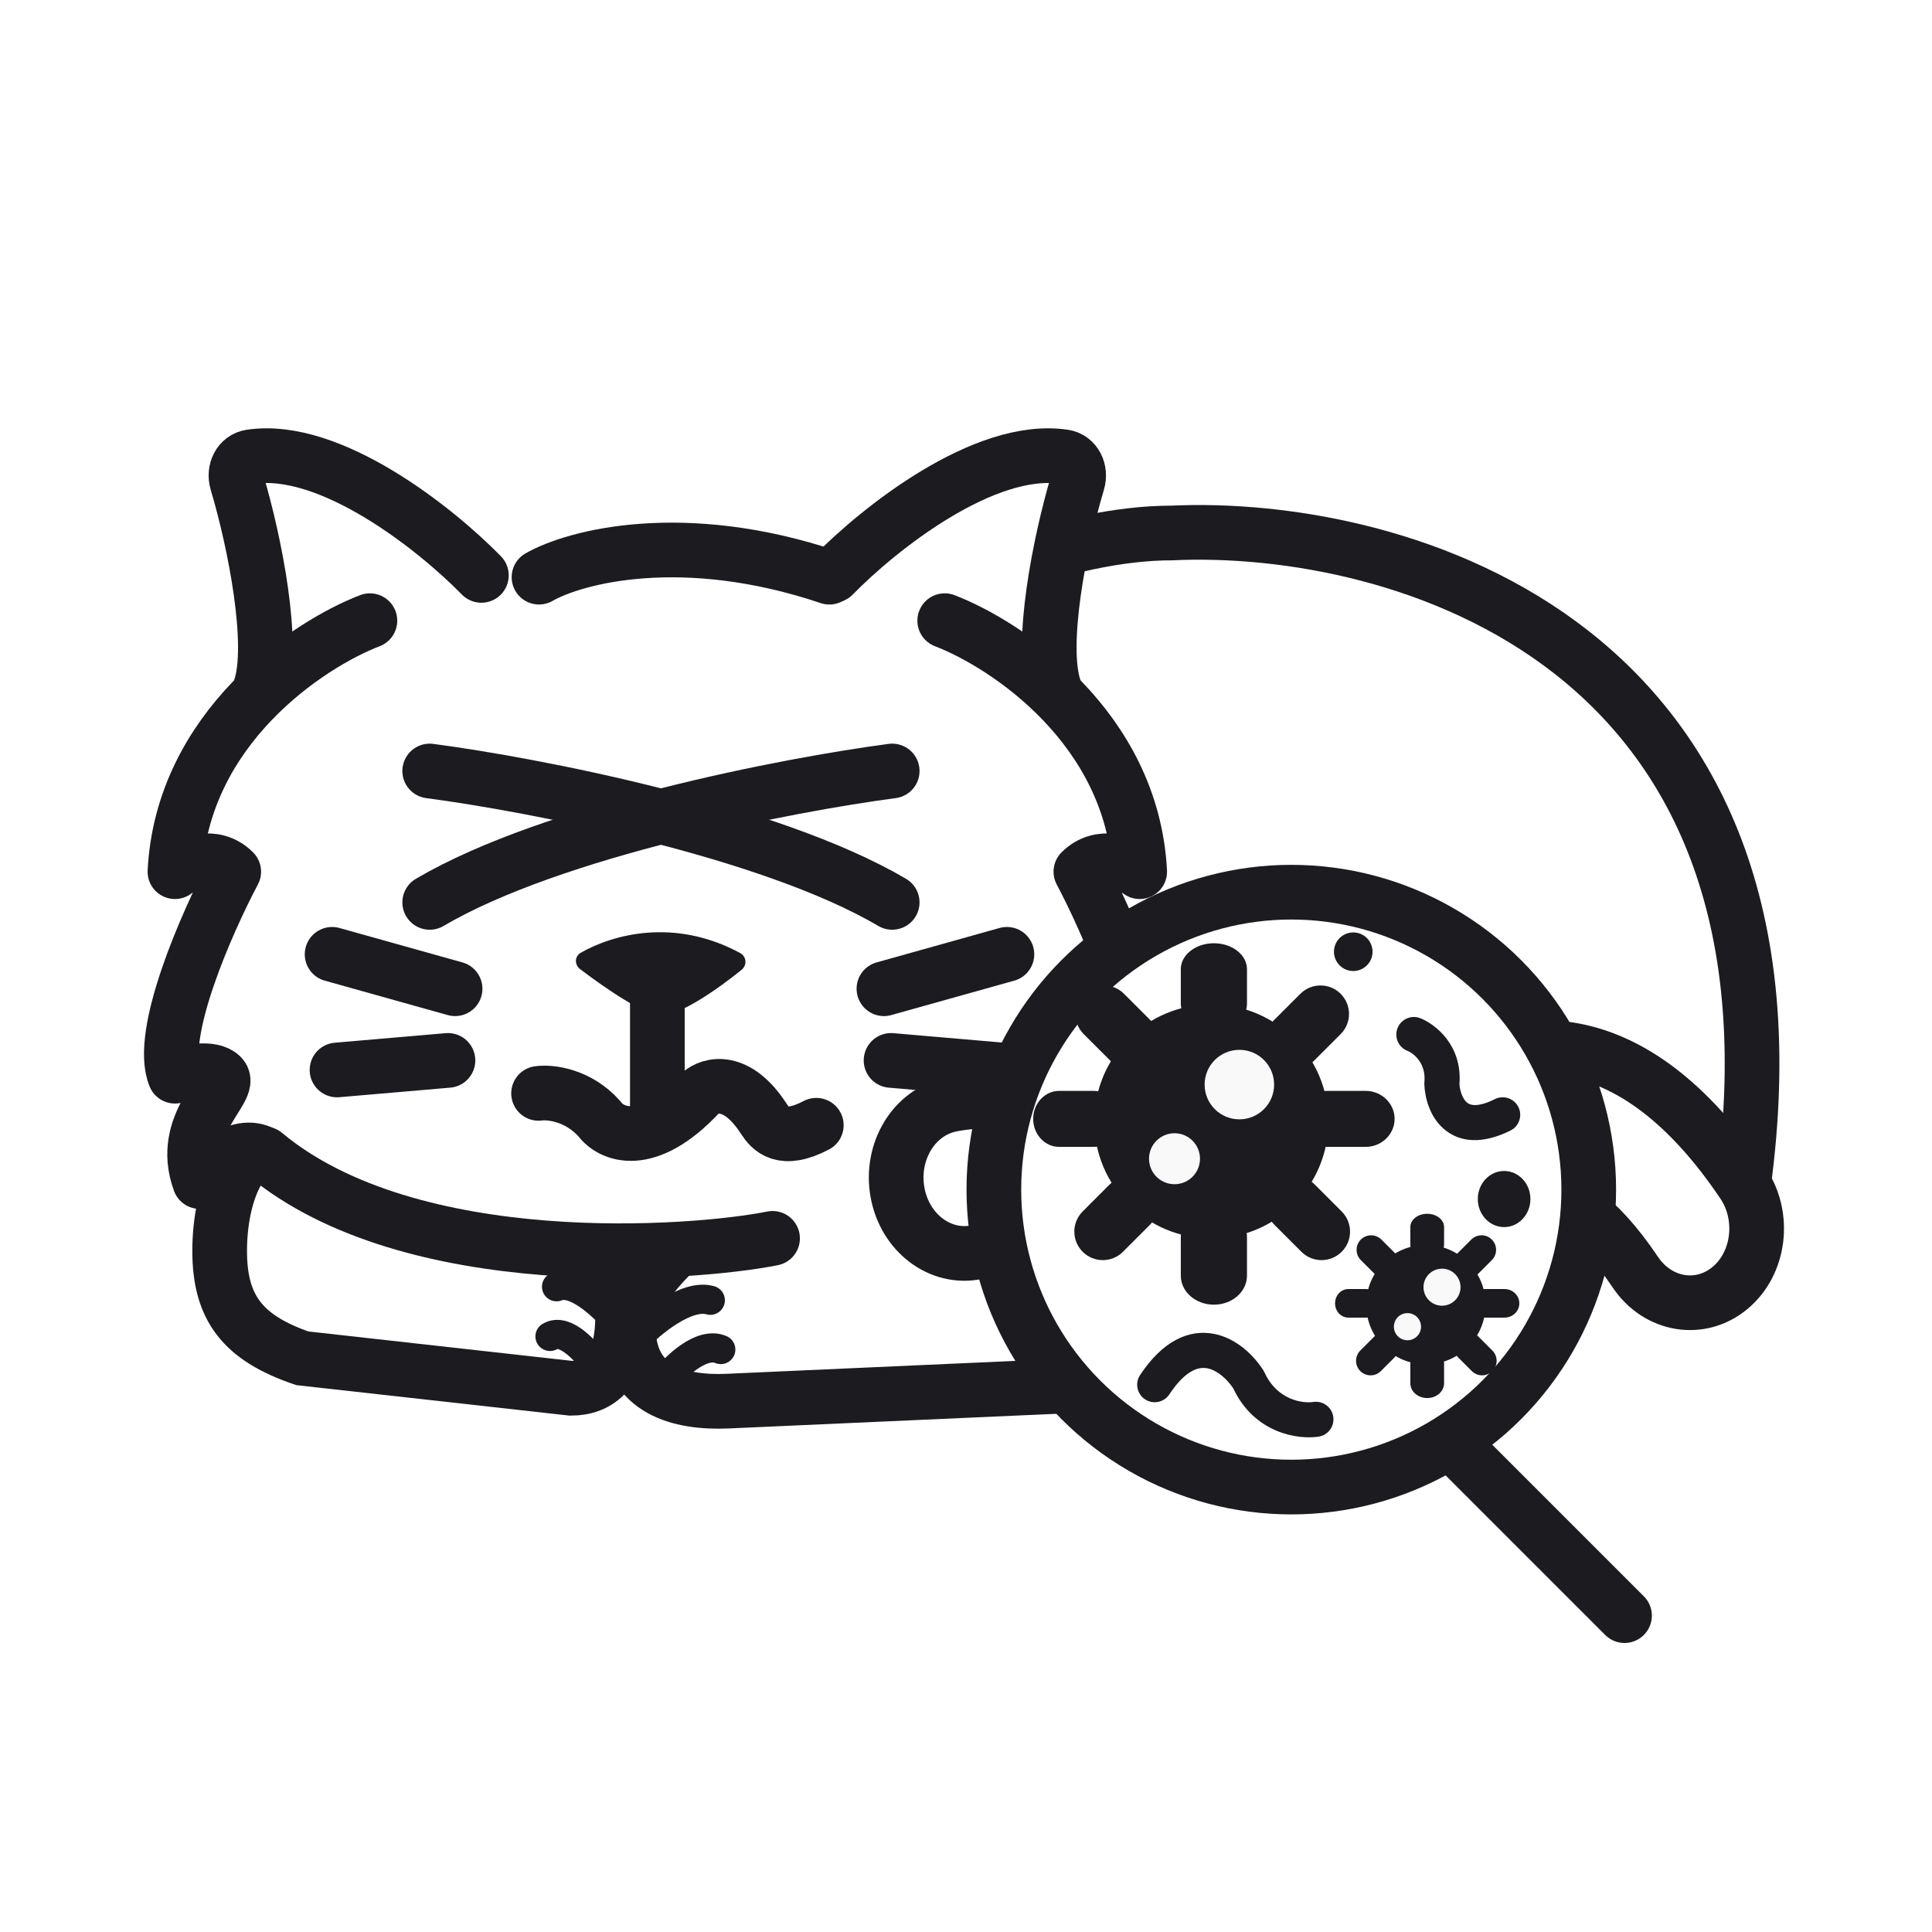<svg width="530" height="530" viewBox="0 0 530 530" fill="none" xmlns="http://www.w3.org/2000/svg">
<rect width="530" height="530" fill="white"/>
<path d="M321.456 146.213C264.314 146.213 175.137 204.653 134.445 237.121V328.894H477.731C500.587 175.822 383.071 143.327 321.456 146.213Z" stroke="#1C1B1F" stroke-width="15" stroke-linecap="round" stroke-linejoin="round"/>
<path d="M170.809 360.928C170.809 345.388 155.011 324.565 147.749 324.565L79.035 312.011C71.774 312.011 59.988 328.505 59.988 344.045C59.988 359.585 78.7 373.482 85.961 373.482L156.649 380.841C163.911 380.841 170.809 376.468 170.809 360.928Z" fill="white"/>
<path d="M170.809 360.928C170.809 345.388 155.011 324.565 147.749 324.565L73.407 315.041C66.146 315.041 60.26 327.639 60.26 343.179C60.26 358.719 66.481 366.988 82.931 372.616L156.649 380.841C163.911 380.841 170.809 376.468 170.809 360.928Z" stroke="#1C1B1F" stroke-width="15"/>
<path d="M169.062 362.441C165.702 358.396 157.722 350.844 152.679 352.991" stroke="#1C1B1F" stroke-width="8" stroke-linecap="round" stroke-linejoin="round"/>
<path d="M163.555 374.562C161.062 370.869 155.036 364.11 150.877 366.617" stroke="#1C1B1F" stroke-width="8" stroke-linecap="round" stroke-linejoin="round"/>
<path d="M172.434 365.65C171.739 350.125 200.221 328.007 213.739 327.402L359.102 320.898C372.621 320.293 384.143 332.388 384.838 347.913C385.532 363.438 375.136 376.513 361.617 377.118L199.685 384.364C186.166 384.969 173.129 381.175 172.434 365.65Z" fill="white"/>
<path d="M172.434 365.65C171.739 350.125 200.221 328.007 213.739 327.402L359.102 320.898C372.621 320.293 384.143 332.388 384.838 347.913C385.532 363.438 375.136 376.513 361.617 377.118L199.685 384.364C186.166 384.969 173.129 381.175 172.434 365.65Z" stroke="#1C1B1F" stroke-width="15"/>
<path d="M174.697 367.062C178.737 362.832 188.425 354.839 194.857 356.7" stroke="#1C1B1F" stroke-width="8" stroke-linecap="round" stroke-linejoin="round"/>
<path d="M182.157 378.862C185.124 375.032 192.393 367.942 197.73 370.212" stroke="#1C1B1F" stroke-width="8" stroke-linecap="round" stroke-linejoin="round"/>
<path fill-rule="evenodd" clip-rule="evenodd" d="M135.743 161.704C122.757 148.428 88.554 119.902 67.082 125.79C70.69 139.931 77.039 172.196 73.576 188.126C64.485 196.929 46.477 219.987 47.169 241.805C49.334 239.496 55.654 235.831 63.619 239.641C57.414 248.443 45.438 272.021 47.169 295.917C50.777 294.474 59.117 292.454 63.619 295.917C57.847 300.967 48.035 314.445 54.961 327.951C58.424 321.025 67.948 309.51 78.338 318.86C90.019 329.677 126.436 350.439 178.685 347.004C230.933 350.439 267.35 329.677 279.032 318.86C289.421 309.51 298.945 321.025 302.408 327.951C309.334 314.445 299.522 300.967 293.75 295.917C298.252 292.454 306.592 294.474 310.2 295.917C311.931 272.021 299.955 248.443 293.75 239.641C301.715 235.831 308.035 239.496 310.2 241.805C310.892 219.987 292.884 196.929 283.793 188.126C280.33 172.196 286.679 139.931 290.287 125.79C268.815 119.902 234.612 148.428 221.626 161.704C220.004 161.317 218.228 160.863 216.33 160.379C205.584 157.635 190.956 153.899 178.685 155.723C166.413 153.899 151.785 157.635 141.039 160.379C139.141 160.863 137.365 161.317 135.743 161.704Z" fill="white"/>
<path d="M147.744 299.942C150.854 299.504 158.551 300.291 164.459 306.939C167.569 311.166 177.442 315.685 192.058 299.942C194.779 297.463 202.087 295.393 209.551 306.939C211.38 309.767 214.604 313.586 223.934 308.688" stroke="#1C1B1F" stroke-width="15" stroke-linecap="round" stroke-linejoin="round"/>
<path d="M101.474 170.268C84.495 176.785 50.027 199.681 47.99 239.124C51.102 236.857 58.686 233.684 64.12 239.124C56.762 253.009 43.236 283.668 47.99 295.229C51.103 294.096 58.008 292.509 60.724 295.229C64.12 298.63 48.839 307.98 54.782 324.132C58.177 319.598 66.667 311.891 73.458 317.331" stroke="#1C1B1F" stroke-width="15" stroke-linecap="round" stroke-linejoin="round"/>
<path d="M132.056 157.844C119.459 144.954 90.59 122.069 68.787 125.311C65.609 125.783 64.079 129.167 64.998 132.246C69.965 148.896 75.465 176.96 71.37 188.903" stroke="#1C1B1F" stroke-width="15" stroke-linecap="round" stroke-linejoin="round"/>
<path d="M259.161 170.268C276.14 176.785 310.608 199.681 312.645 239.124C309.532 236.857 301.948 233.684 296.515 239.124C303.873 253.009 317.399 283.668 312.645 295.229C309.532 294.096 302.627 292.509 299.911 295.229C296.515 298.63 311.796 307.98 305.853 324.132C302.457 319.598 293.968 311.891 287.176 317.331" stroke="#1C1B1F" stroke-width="15" stroke-linecap="round" stroke-linejoin="round"/>
<path d="M228.58 157.844C241.177 144.954 270.045 122.069 291.848 125.311C295.026 125.783 296.557 129.167 295.638 132.246C290.671 148.896 285.17 176.96 289.265 188.903" stroke="#1C1B1F" stroke-width="15" stroke-linecap="round" stroke-linejoin="round"/>
<path d="M203.05 261.446C184.989 251.679 168.097 256.346 159.302 261.378C157.606 262.349 157.571 264.665 159.126 265.848C166.359 271.348 176.921 278.525 181.296 278.525C186.676 278.525 196.932 271.302 203.434 266.051C204.991 264.794 204.81 262.398 203.05 261.446Z" fill="#1C1B1F"/>
<path d="M124.841 271.241L91.105 261.795" stroke="#1C1B1F" stroke-width="15" stroke-linecap="round"/>
<path d="M122.886 290.899L92.454 293.521" stroke="#1C1B1F" stroke-width="15" stroke-linecap="round"/>
<path d="M242.486 271.241L276.223 261.795" stroke="#1C1B1F" stroke-width="15" stroke-linecap="round"/>
<path d="M244.441 290.899L274.873 293.521" stroke="#1C1B1F" stroke-width="15" stroke-linecap="round"/>
<path d="M180.332 273.05V305.95" stroke="#1C1B1F" stroke-width="15" stroke-linecap="round" stroke-linejoin="round"/>
<path d="M147.865 158.333C157.678 152.705 187.345 144.827 227.518 158.333" stroke="#1C1B1F" stroke-width="15" stroke-linecap="round" stroke-linejoin="round"/>
<path d="M211.934 339.716C190.289 344.044 112.731 350.014 72.568 316.546" stroke="#1C1B1F" stroke-width="15" stroke-linecap="round" stroke-linejoin="round"/>
<path fill-rule="evenodd" clip-rule="evenodd" d="M419.497 330.017C420.323 329.33 422.427 328.118 425.664 328.633C429.23 329.201 437.493 332.448 448.627 349.001C454.778 358.148 466.378 360.104 474.535 353.37C482.693 346.637 484.318 333.763 478.167 324.617C463.252 302.442 446.995 290.547 430.493 287.92C414.161 285.321 400.774 292.369 393.03 300.888C392.665 301.29 392.315 301.708 391.982 302.143C371.793 328.47 356.589 335.296 347.933 336.39C339.501 337.455 334.748 333.489 333.202 331.458C332.83 330.969 332.438 330.5 332.027 330.051C306.626 302.298 275.249 300.042 260.736 303.065C250.716 305.153 244.209 315.896 246.203 327.06C248.197 338.224 257.936 345.582 267.957 343.494C273.121 342.418 290.949 342.925 305.76 358.694C315.096 370.381 331.632 379.898 352.532 377.257C373.503 374.606 396.155 360.136 419.497 330.017Z" fill="white" stroke="#1C1B1F" stroke-width="15" stroke-linecap="round" stroke-linejoin="round"/>
<path d="M117.88 211.504C146.074 215.23 210.92 227.654 244.753 247.548" stroke="#1C1B1F" stroke-width="15" stroke-linecap="round"/>
<path d="M244.753 211.504C216.559 215.23 151.713 227.654 117.88 247.548" stroke="#1C1B1F" stroke-width="15" stroke-linecap="round"/>
<path d="M445.65 443.212L399.366 396.929" stroke="#1C1B1F" stroke-width="15" stroke-linecap="round"/>
<circle cx="354.239" cy="326.346" r="81.596" fill="white" stroke="#1C1B1F" stroke-width="15"/>
<path fill-rule="evenodd" clip-rule="evenodd" d="M333.144 365.938C339.557 367.223 344.229 372.234 346.591 375.943C346.709 376.13 346.815 376.325 346.907 376.526C350.396 384.155 357.441 385.026 360.274 384.599C362.902 384.202 365.354 386.01 365.75 388.638C366.147 391.265 364.339 393.717 361.711 394.114C356.17 394.951 344.201 393.309 338.312 380.864C336.599 378.284 333.906 375.905 331.253 375.373C329.273 374.976 325.57 375.289 320.781 382.517C319.313 384.733 316.328 385.339 314.112 383.871C311.897 382.403 311.291 379.417 312.759 377.202C318.827 368.045 325.974 364.5 333.144 365.938Z" fill="#1C1B1F"/>
<path fill-rule="evenodd" clip-rule="evenodd" d="M396.004 309.628C392.053 306.153 390.88 300.879 390.735 297.522C390.725 297.3 390.731 297.079 390.752 296.858C391.255 291.562 387.689 288.9 386.107 288.28C383.633 287.31 382.414 284.518 383.384 282.044C384.354 279.57 387.146 278.351 389.62 279.321C393.749 280.94 401.189 286.726 400.365 297.384C400.51 299.423 401.272 301.446 402.36 302.402C402.917 302.892 404.729 304.187 410.081 301.521C412.46 300.337 415.349 301.305 416.533 303.684C417.718 306.063 416.75 308.951 414.371 310.136C406.947 313.833 400.536 313.614 396.004 309.628Z" fill="#1C1B1F"/>
<path fill-rule="evenodd" clip-rule="evenodd" d="M333.004 258.76C338.017 258.76 342.081 261.948 342.081 265.882L342.081 275.378C342.081 279.311 338.017 282.5 333.004 282.5C327.991 282.5 323.927 279.311 323.927 275.378L323.927 265.882C323.927 261.948 327.991 258.76 333.004 258.76Z" fill="#1C1B1F"/>
<path fill-rule="evenodd" clip-rule="evenodd" d="M333.004 331.376C338.017 331.376 342.081 334.94 342.081 339.336L342.081 349.949C342.081 354.345 338.017 357.909 333.004 357.909C327.991 357.909 323.927 354.345 323.927 349.949L323.927 339.336C323.927 334.94 327.991 331.376 333.004 331.376Z" fill="#1C1B1F"/>
<path fill-rule="evenodd" clip-rule="evenodd" d="M367.777 272.628C370.831 275.681 370.831 280.632 367.777 283.685L360.405 291.057C357.352 294.111 352.401 294.111 349.347 291.057C346.294 288.004 346.294 283.053 349.347 280L356.719 272.628C359.773 269.574 364.723 269.574 367.777 272.628Z" fill="#1C1B1F"/>
<path fill-rule="evenodd" clip-rule="evenodd" d="M315.436 324.965C318.49 328.019 318.49 332.97 315.436 336.023L308.064 343.395C305.011 346.449 300.06 346.449 297.006 343.395C293.953 340.342 293.953 335.391 297.006 332.337L304.378 324.965C307.432 321.912 312.383 321.912 315.436 324.965Z" fill="#1C1B1F"/>
<path fill-rule="evenodd" clip-rule="evenodd" d="M297.294 272.626C300.347 269.573 305.298 269.573 308.352 272.626L315.723 279.998C318.777 283.052 318.777 288.003 315.723 291.056C312.67 294.11 307.719 294.11 304.666 291.056L297.294 283.684C294.24 280.631 294.24 275.68 297.294 272.626Z" fill="#1C1B1F"/>
<path fill-rule="evenodd" clip-rule="evenodd" d="M349.634 324.965C352.688 321.912 357.639 321.912 360.692 324.965L368.064 332.337C371.118 335.391 371.118 340.341 368.064 343.395C365.011 346.449 360.06 346.449 357.006 343.395L349.634 336.023C346.581 332.97 346.581 328.019 349.634 324.965Z" fill="#1C1B1F"/>
<path fill-rule="evenodd" clip-rule="evenodd" d="M283.428 306.941C283.428 302.699 286.616 299.26 290.55 299.26L300.046 299.26C303.979 299.26 307.168 302.699 307.168 306.941C307.168 311.182 303.979 314.621 300.046 314.621L290.55 314.621C286.616 314.621 283.428 311.182 283.428 306.941Z" fill="#1C1B1F"/>
<path fill-rule="evenodd" clip-rule="evenodd" d="M356.044 306.941C356.044 302.699 359.608 299.26 364.004 299.26L374.617 299.26C379.013 299.26 382.577 302.699 382.577 306.941C382.577 311.182 379.013 314.621 374.617 314.621L364.004 314.621C359.608 314.621 356.044 311.182 356.044 306.941Z" fill="#1C1B1F"/>
<path d="M364.424 307.639C364.424 325.378 350.044 339.758 332.305 339.758C314.567 339.758 300.187 325.378 300.187 307.639C300.187 289.901 314.567 275.521 332.305 275.521C350.044 275.521 364.424 289.901 364.424 307.639Z" fill="#1C1B1F"/>
<path d="M349.528 297.531C349.528 302.796 345.26 307.064 339.995 307.064C334.729 307.064 330.461 302.796 330.461 297.531C330.461 292.265 334.729 287.997 339.995 287.997C345.26 287.997 349.528 292.265 349.528 297.531Z" fill="#F9F9F9"/>
<path d="M329.19 317.869C329.19 321.73 326.06 324.861 322.198 324.861C318.337 324.861 315.207 321.73 315.207 317.869C315.207 314.008 318.337 310.878 322.198 310.878C326.06 310.878 329.19 314.008 329.19 317.869Z" fill="#F9F9F9"/>
<path d="M419.835 328.926C419.835 333.178 416.604 336.625 412.618 336.625C408.632 336.625 405.4 333.178 405.4 328.926C405.4 324.674 408.632 321.228 412.618 321.228C416.604 321.228 419.835 324.674 419.835 328.926Z" fill="#1C1B1F"/>
<path d="M376.531 261.083C376.531 264.006 374.161 266.376 371.238 266.376C368.315 266.376 365.945 264.006 365.945 261.083C365.945 258.16 368.315 255.79 371.238 255.79C374.161 255.79 376.531 258.16 376.531 261.083Z" fill="#1C1B1F"/>
<path fill-rule="evenodd" clip-rule="evenodd" d="M391.522 332.974C394.077 332.974 396.149 334.599 396.149 336.605L396.149 341.446C396.149 343.452 394.077 345.077 391.522 345.077C388.966 345.077 386.894 343.452 386.894 341.446L386.894 336.605C386.894 334.599 388.966 332.974 391.522 332.974Z" fill="#1C1B1F"/>
<path fill-rule="evenodd" clip-rule="evenodd" d="M391.522 369.998C394.077 369.998 396.149 371.815 396.149 374.056L396.149 379.468C396.149 381.709 394.077 383.526 391.522 383.526C388.966 383.526 386.894 381.709 386.894 379.468L386.894 374.056C386.894 371.815 388.966 369.998 391.522 369.998Z" fill="#1C1B1F"/>
<path fill-rule="evenodd" clip-rule="evenodd" d="M409.252 340.044C410.808 341.6 410.808 344.125 409.252 345.681L405.493 349.44C403.936 350.997 401.412 350.997 399.855 349.44C398.298 347.883 398.298 345.359 399.855 343.802L403.614 340.044C405.171 338.487 407.695 338.487 409.252 340.044Z" fill="#1C1B1F"/>
<path fill-rule="evenodd" clip-rule="evenodd" d="M382.565 366.73C384.122 368.287 384.122 370.811 382.565 372.368L378.806 376.127C377.25 377.683 374.725 377.683 373.169 376.127C371.612 374.57 371.612 372.046 373.169 370.489L376.927 366.73C378.484 365.173 381.008 365.173 382.565 366.73Z" fill="#1C1B1F"/>
<path fill-rule="evenodd" clip-rule="evenodd" d="M373.316 340.043C374.873 338.487 377.397 338.487 378.954 340.043L382.712 343.802C384.269 345.359 384.269 347.883 382.712 349.44C381.156 350.997 378.631 350.997 377.075 349.44L373.316 345.681C371.759 344.124 371.759 341.6 373.316 340.043Z" fill="#1C1B1F"/>
<path fill-rule="evenodd" clip-rule="evenodd" d="M400.001 366.729C401.557 365.172 404.082 365.172 405.638 366.729L409.397 370.488C410.954 372.044 410.954 374.569 409.397 376.125C407.84 377.682 405.316 377.682 403.759 376.125L400.001 372.367C398.444 370.81 398.444 368.286 400.001 366.729Z" fill="#1C1B1F"/>
<path fill-rule="evenodd" clip-rule="evenodd" d="M366.246 357.539C366.246 355.376 367.872 353.623 369.877 353.623L374.719 353.623C376.724 353.623 378.35 355.376 378.35 357.539C378.35 359.702 376.724 361.455 374.719 361.455L369.877 361.455C367.872 361.455 366.246 359.702 366.246 357.539Z" fill="#1C1B1F"/>
<path fill-rule="evenodd" clip-rule="evenodd" d="M403.27 357.539C403.27 355.376 405.087 353.623 407.328 353.623L412.739 353.623C414.98 353.623 416.797 355.376 416.797 357.539C416.797 359.702 414.98 361.455 412.739 361.455H407.328C405.087 361.455 403.27 359.702 403.27 357.539Z" fill="#1C1B1F"/>
<path d="M407.542 357.894C407.542 366.938 400.21 374.27 391.166 374.27C382.122 374.27 374.79 366.938 374.79 357.894C374.79 348.85 382.122 341.519 391.166 341.519C400.21 341.519 407.542 348.85 407.542 357.894Z" fill="#1C1B1F"/>
<path d="M400.664 353.11C400.664 355.915 398.39 358.189 395.585 358.189C392.78 358.189 390.506 355.915 390.506 353.11C390.506 350.305 392.78 348.031 395.585 348.031C398.39 348.031 400.664 350.305 400.664 353.11Z" fill="#F9F9F9"/>
<path d="M389.829 363.945C389.829 366.002 388.162 367.67 386.105 367.67C384.047 367.67 382.38 366.002 382.38 363.945C382.38 361.888 384.047 360.221 386.105 360.221C388.162 360.221 389.829 361.888 389.829 363.945Z" fill="#F9F9F9"/>
</svg>
